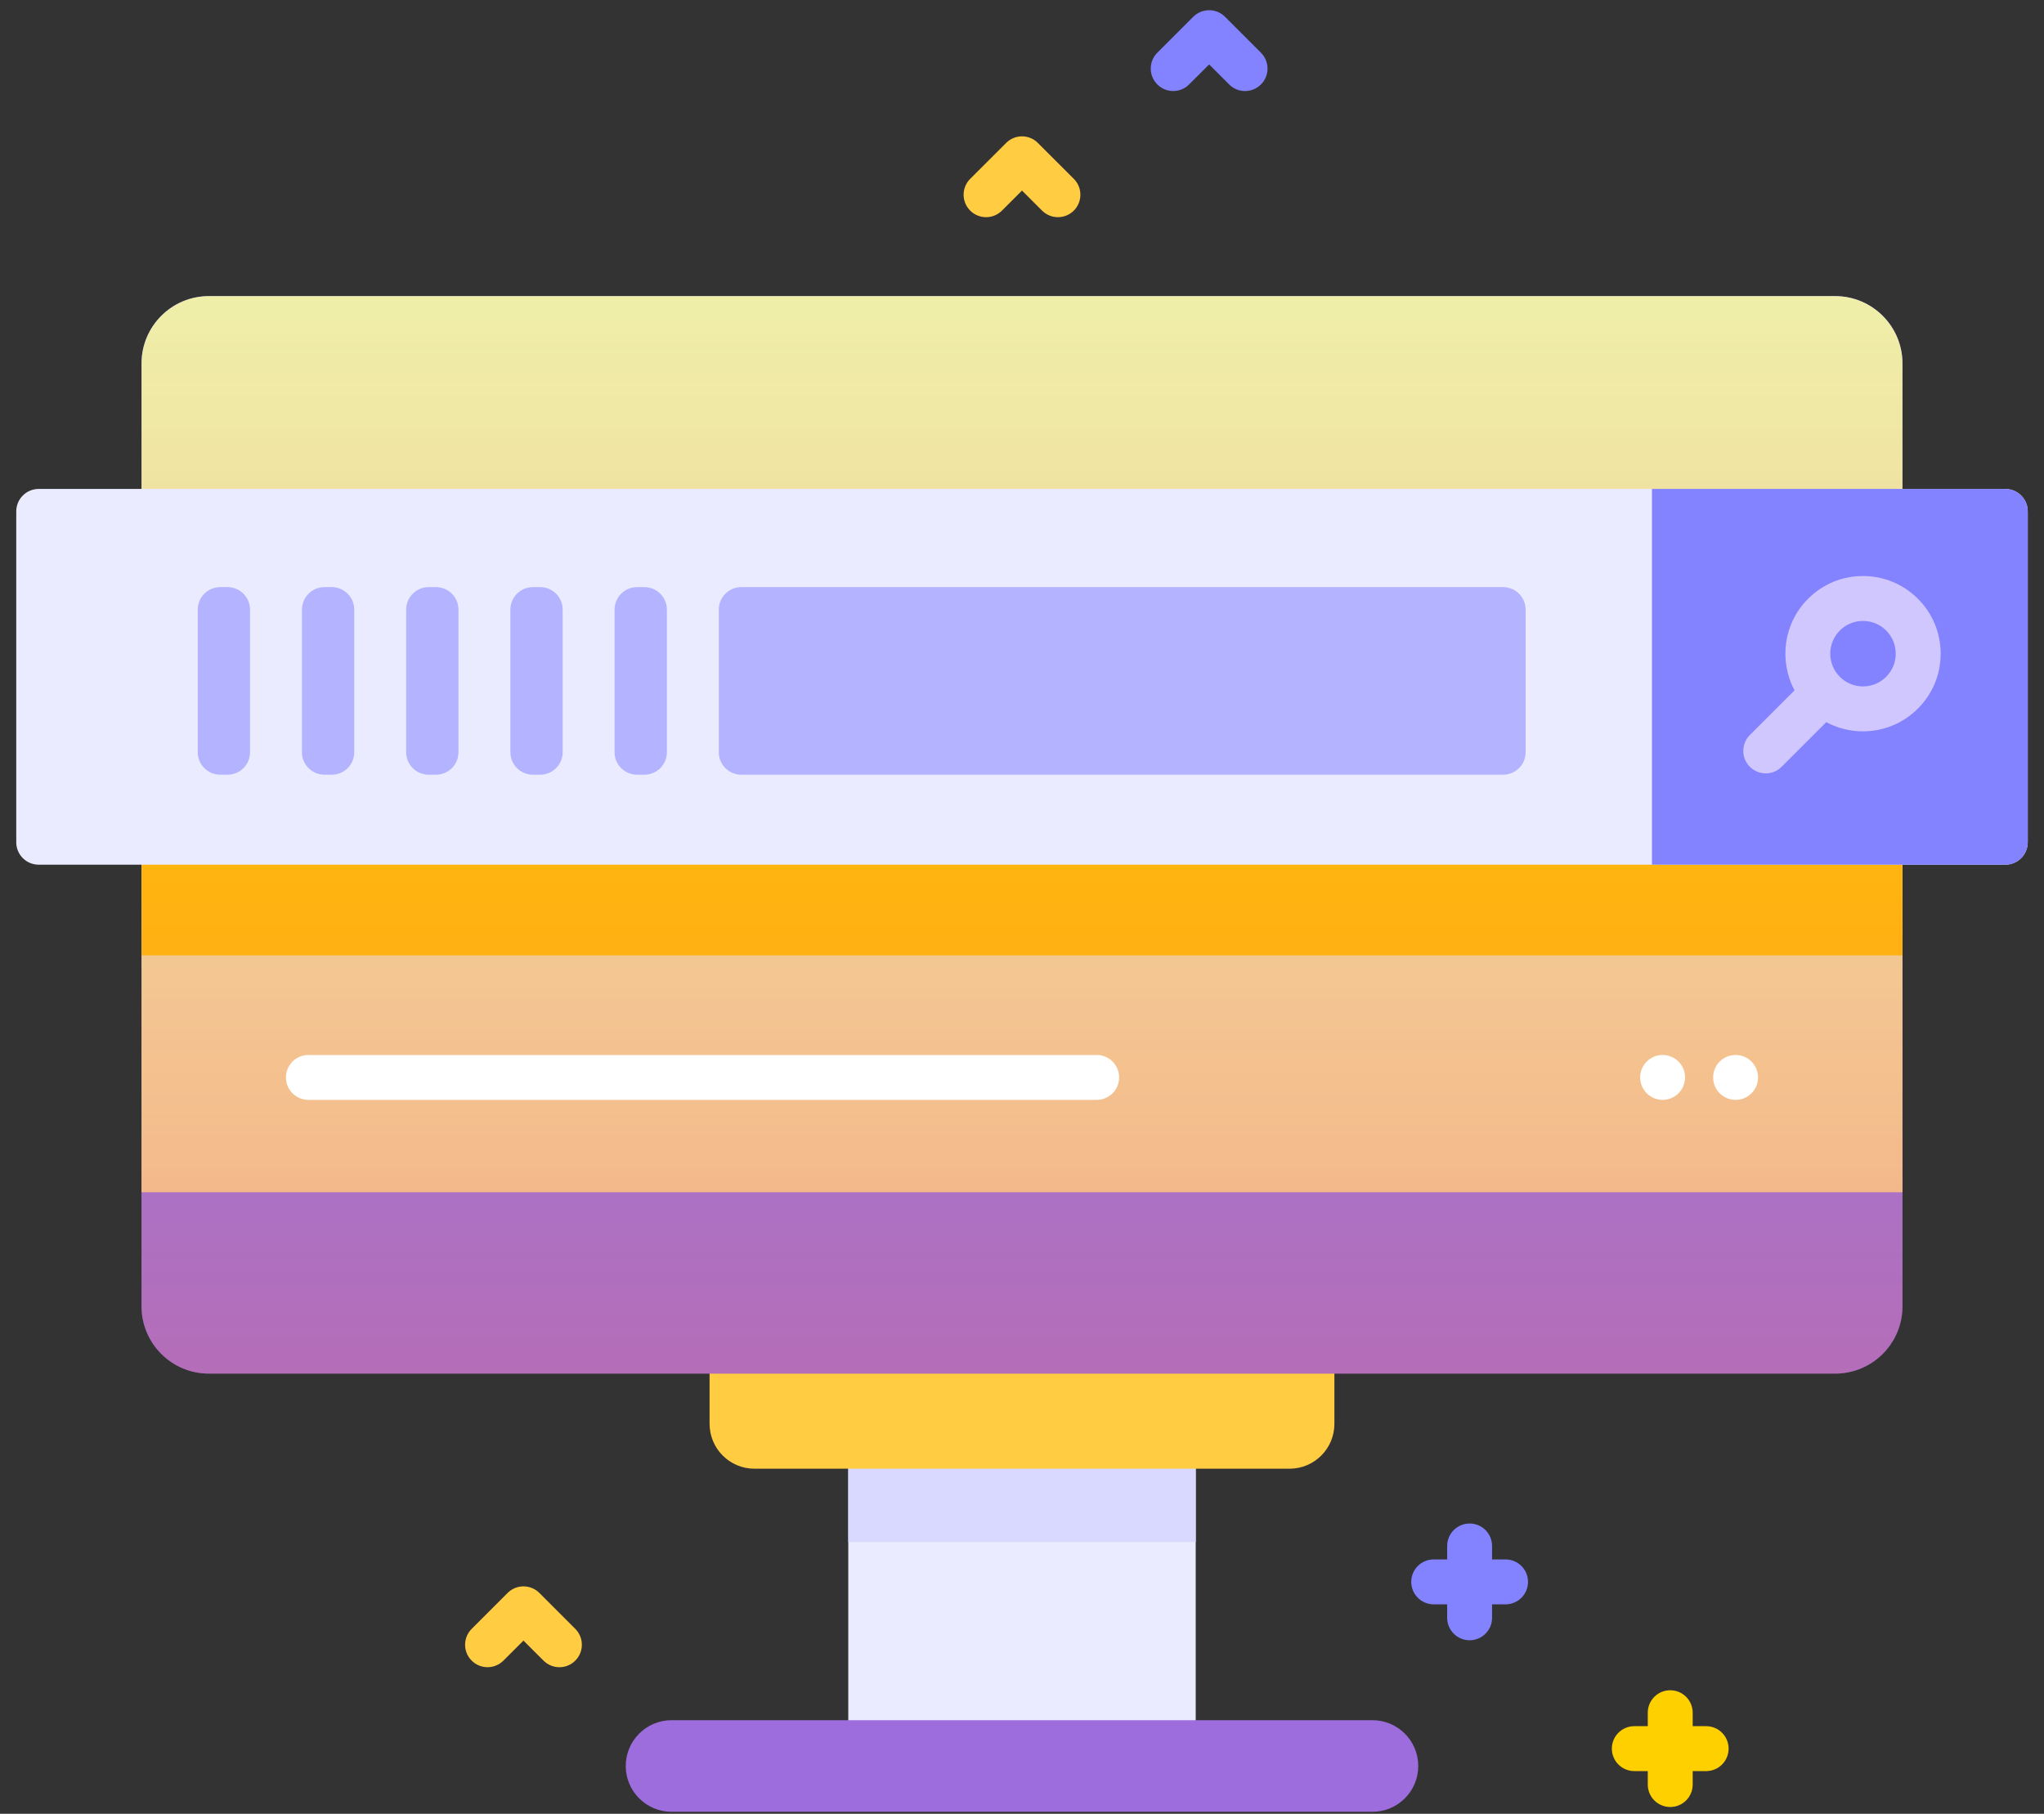 <svg width="80" height="71" viewBox="0 0 80 71" fill="none" xmlns="http://www.w3.org/2000/svg">
<rect x="0" y="0" width="80" height="71" fill="#333333" stroke="none"/>
<path d="M58.926 61.043H58.398V60.516C58.398 60.03 58.005 59.637 57.52 59.637C57.034 59.637 56.641 60.03 56.641 60.516V61.043H56.113C55.628 61.043 55.234 61.437 55.234 61.922C55.234 62.407 55.628 62.801 56.113 62.801H56.641V63.328C56.641 63.813 57.034 64.207 57.52 64.207C58.005 64.207 58.398 63.813 58.398 63.328V62.801H58.926C59.411 62.801 59.805 62.407 59.805 61.922C59.805 61.437 59.411 61.043 58.926 61.043Z" fill="#8383FF"/>
<path d="M66.777 67.57H66.25V67.043C66.25 66.557 65.856 66.164 65.371 66.164C64.885 66.164 64.492 66.557 64.492 67.043V67.57H63.965C63.479 67.57 63.086 67.964 63.086 68.449C63.086 68.934 63.479 69.328 63.965 69.328H64.492V69.855C64.492 70.341 64.885 70.734 65.371 70.734C65.856 70.734 66.25 70.341 66.25 69.855V69.328H66.777C67.263 69.328 67.656 68.934 67.656 68.449C67.656 67.964 67.263 67.57 66.777 67.57Z" fill="#FFD000"/>
<path d="M41.406 8.501C41.181 8.501 40.956 8.415 40.785 8.244L40 7.459L39.215 8.244C38.872 8.587 38.316 8.587 37.972 8.244C37.629 7.9 37.629 7.344 37.972 7.001L39.379 5.595C39.722 5.251 40.279 5.251 40.621 5.595L42.028 7.001C42.371 7.344 42.371 7.901 42.028 8.244C41.856 8.415 41.631 8.501 41.406 8.501Z" fill="#FFCC42"/>
<path d="M21.895 65.262C21.669 65.262 21.445 65.176 21.273 65.004L20.488 64.22L19.703 65.004C19.36 65.347 18.804 65.347 18.461 65.004C18.117 64.661 18.117 64.105 18.461 63.761L19.867 62.355C20.21 62.012 20.767 62.012 21.11 62.355L22.516 63.761C22.859 64.105 22.859 64.661 22.516 65.004C22.344 65.176 22.119 65.262 21.895 65.262Z" fill="#FFCC42"/>
<path d="M48.73 3.564C48.506 3.564 48.28 3.478 48.109 3.306L47.324 2.522L46.539 3.306C46.196 3.649 45.639 3.649 45.297 3.306C44.953 2.963 44.953 2.406 45.297 2.063L46.703 0.657C47.046 0.314 47.603 0.314 47.946 0.657L49.352 2.063C49.695 2.407 49.695 2.963 49.352 3.306C49.18 3.478 48.955 3.564 48.73 3.564Z" fill="#8383FF"/>
<path d="M33.201 52.266H46.799V69.679H33.201V52.266Z" fill="#EBEBFF"/>
<path d="M33.201 52.266H46.799V60.361H33.201V52.266Z" fill="#D9D9FF"/>
<path d="M50.47 57.492H29.53C28.559 57.492 27.772 56.705 27.772 55.734V51.753H52.227V55.734C52.228 56.705 51.441 57.492 50.47 57.492Z" fill="#FFCC42"/>
<path d="M71.824 53.769H8.176C6.72 53.769 5.539 52.589 5.539 51.133V14.229C5.539 12.772 6.72 11.592 8.176 11.592H71.824C73.28 11.592 74.461 12.772 74.461 14.229V51.133C74.461 52.589 73.28 53.769 71.824 53.769Z" fill="#8383FF"/>
<path d="M74.46 14.228V46.669H5.54V14.228C5.54 12.773 6.719 11.591 8.177 11.591H71.823C73.281 11.591 74.46 12.773 74.46 14.228Z" fill="#EFEFA9"/>
<path d="M5.54 22.69H74.46V37.398H5.54V22.69Z" fill="#FFD000"/>
<path d="M53.717 70.921H26.283C25.293 70.921 24.491 70.118 24.491 69.129C24.491 68.139 25.293 67.336 26.283 67.336H53.717C54.706 67.336 55.509 68.139 55.509 69.129C55.509 70.118 54.707 70.921 53.717 70.921Z" fill="#9D6CDD"/>
<path d="M71.824 53.77H8.176C6.72 53.77 5.539 52.589 5.539 51.133V14.229C5.539 12.772 6.72 11.592 8.176 11.592H71.824C73.28 11.592 74.461 12.772 74.461 14.229V51.133C74.461 52.589 73.28 53.77 71.824 53.77Z" fill="url(#paint0_linear)"/>
<path d="M78.485 33.848H1.515C1.029 33.848 0.636 33.454 0.636 32.969V20.018C0.636 19.533 1.029 19.139 1.515 19.139H78.485C78.97 19.139 79.364 19.533 79.364 20.018V32.969C79.364 33.454 78.97 33.848 78.485 33.848Z" fill="#EBEBFF"/>
<path d="M78.485 33.848H64.656V19.139H78.485C78.97 19.139 79.364 19.533 79.364 20.018V32.969C79.364 33.454 78.97 33.848 78.485 33.848Z" fill="#8383FF"/>
<path d="M70.766 23.439C69.797 24.407 69.621 25.873 70.237 27.023L68.488 28.772C68.145 29.116 68.145 29.672 68.488 30.015C68.66 30.187 68.885 30.273 69.11 30.273C69.334 30.273 69.56 30.187 69.731 30.015L71.478 28.268C71.915 28.503 72.406 28.628 72.915 28.628C73.727 28.628 74.49 28.311 75.064 27.737H75.065C75.639 27.163 75.955 26.4 75.955 25.588C75.955 24.776 75.639 24.013 75.065 23.439C74.491 22.864 73.727 22.548 72.915 22.548C72.103 22.548 71.34 22.864 70.766 23.439ZM74.197 25.588C74.197 25.93 74.064 26.252 73.822 26.494H73.822C73.579 26.736 73.258 26.87 72.915 26.87C72.573 26.87 72.251 26.736 72.009 26.494C71.509 25.994 71.509 25.181 72.009 24.681C72.251 24.439 72.573 24.306 72.915 24.306C73.258 24.306 73.579 24.439 73.822 24.681C74.064 24.924 74.197 25.245 74.197 25.588Z" fill="#D1C7FF"/>
<path d="M8.907 30.325H8.619C8.133 30.325 7.74 29.931 7.74 29.446V23.862C7.74 23.377 8.133 22.983 8.619 22.983H8.907C9.392 22.983 9.786 23.377 9.786 23.862V29.446C9.786 29.931 9.393 30.325 8.907 30.325Z" fill="#B3B3FF"/>
<path d="M12.986 30.325H12.697C12.212 30.325 11.818 29.931 11.818 29.446V23.862C11.818 23.377 12.212 22.983 12.697 22.983H12.986C13.471 22.983 13.865 23.377 13.865 23.862V29.446C13.865 29.931 13.471 30.325 12.986 30.325Z" fill="#B3B3FF"/>
<path d="M17.065 30.325H16.776C16.291 30.325 15.897 29.931 15.897 29.446V23.862C15.897 23.377 16.291 22.983 16.776 22.983H17.065C17.55 22.983 17.944 23.377 17.944 23.862V29.446C17.944 29.931 17.55 30.325 17.065 30.325Z" fill="#B3B3FF"/>
<path d="M21.143 30.325H20.855C20.369 30.325 19.976 29.931 19.976 29.446V23.862C19.976 23.377 20.369 22.983 20.855 22.983H21.143C21.628 22.983 22.022 23.377 22.022 23.862V29.446C22.022 29.931 21.628 30.325 21.143 30.325Z" fill="#B3B3FF"/>
<path d="M25.222 30.325H24.933C24.448 30.325 24.054 29.931 24.054 29.446V23.862C24.054 23.377 24.448 22.983 24.933 22.983H25.222C25.707 22.983 26.101 23.377 26.101 23.862V29.446C26.101 29.931 25.707 30.325 25.222 30.325Z" fill="#B3B3FF"/>
<path d="M58.832 30.325H29.012C28.527 30.325 28.133 29.931 28.133 29.446V23.862C28.133 23.377 28.527 22.983 29.012 22.983H58.832C59.317 22.983 59.711 23.377 59.711 23.862V29.446C59.711 29.931 59.317 30.325 58.832 30.325Z" fill="#B3B3FF"/>
<path d="M42.923 43.054H12.07C11.584 43.054 11.191 42.661 11.191 42.175C11.191 41.69 11.584 41.296 12.07 41.296H42.923C43.408 41.296 43.802 41.69 43.802 42.175C43.802 42.661 43.408 43.054 42.923 43.054Z" fill="white"/>
<path d="M65.073 43.054C65.558 43.054 65.952 42.661 65.952 42.175C65.952 41.69 65.558 41.296 65.073 41.296C64.588 41.296 64.194 41.69 64.194 42.175C64.194 42.661 64.588 43.054 65.073 43.054Z" fill="white"/>
<path d="M67.929 43.054C68.415 43.054 68.808 42.661 68.808 42.175C68.808 41.69 68.415 41.296 67.929 41.296C67.444 41.296 67.05 41.69 67.05 42.175C67.05 42.661 67.444 43.054 67.929 43.054Z" fill="white"/>
<defs>
<linearGradient id="paint0_linear" x1="40" y1="53.77" x2="40" y2="11.592" gradientUnits="userSpaceOnUse">
<stop stop-color="#FF4D4D" stop-opacity="0.4"/>
<stop offset="1" stop-color="#FF4D4D" stop-opacity="0"/>
</linearGradient>
</defs>
</svg>
